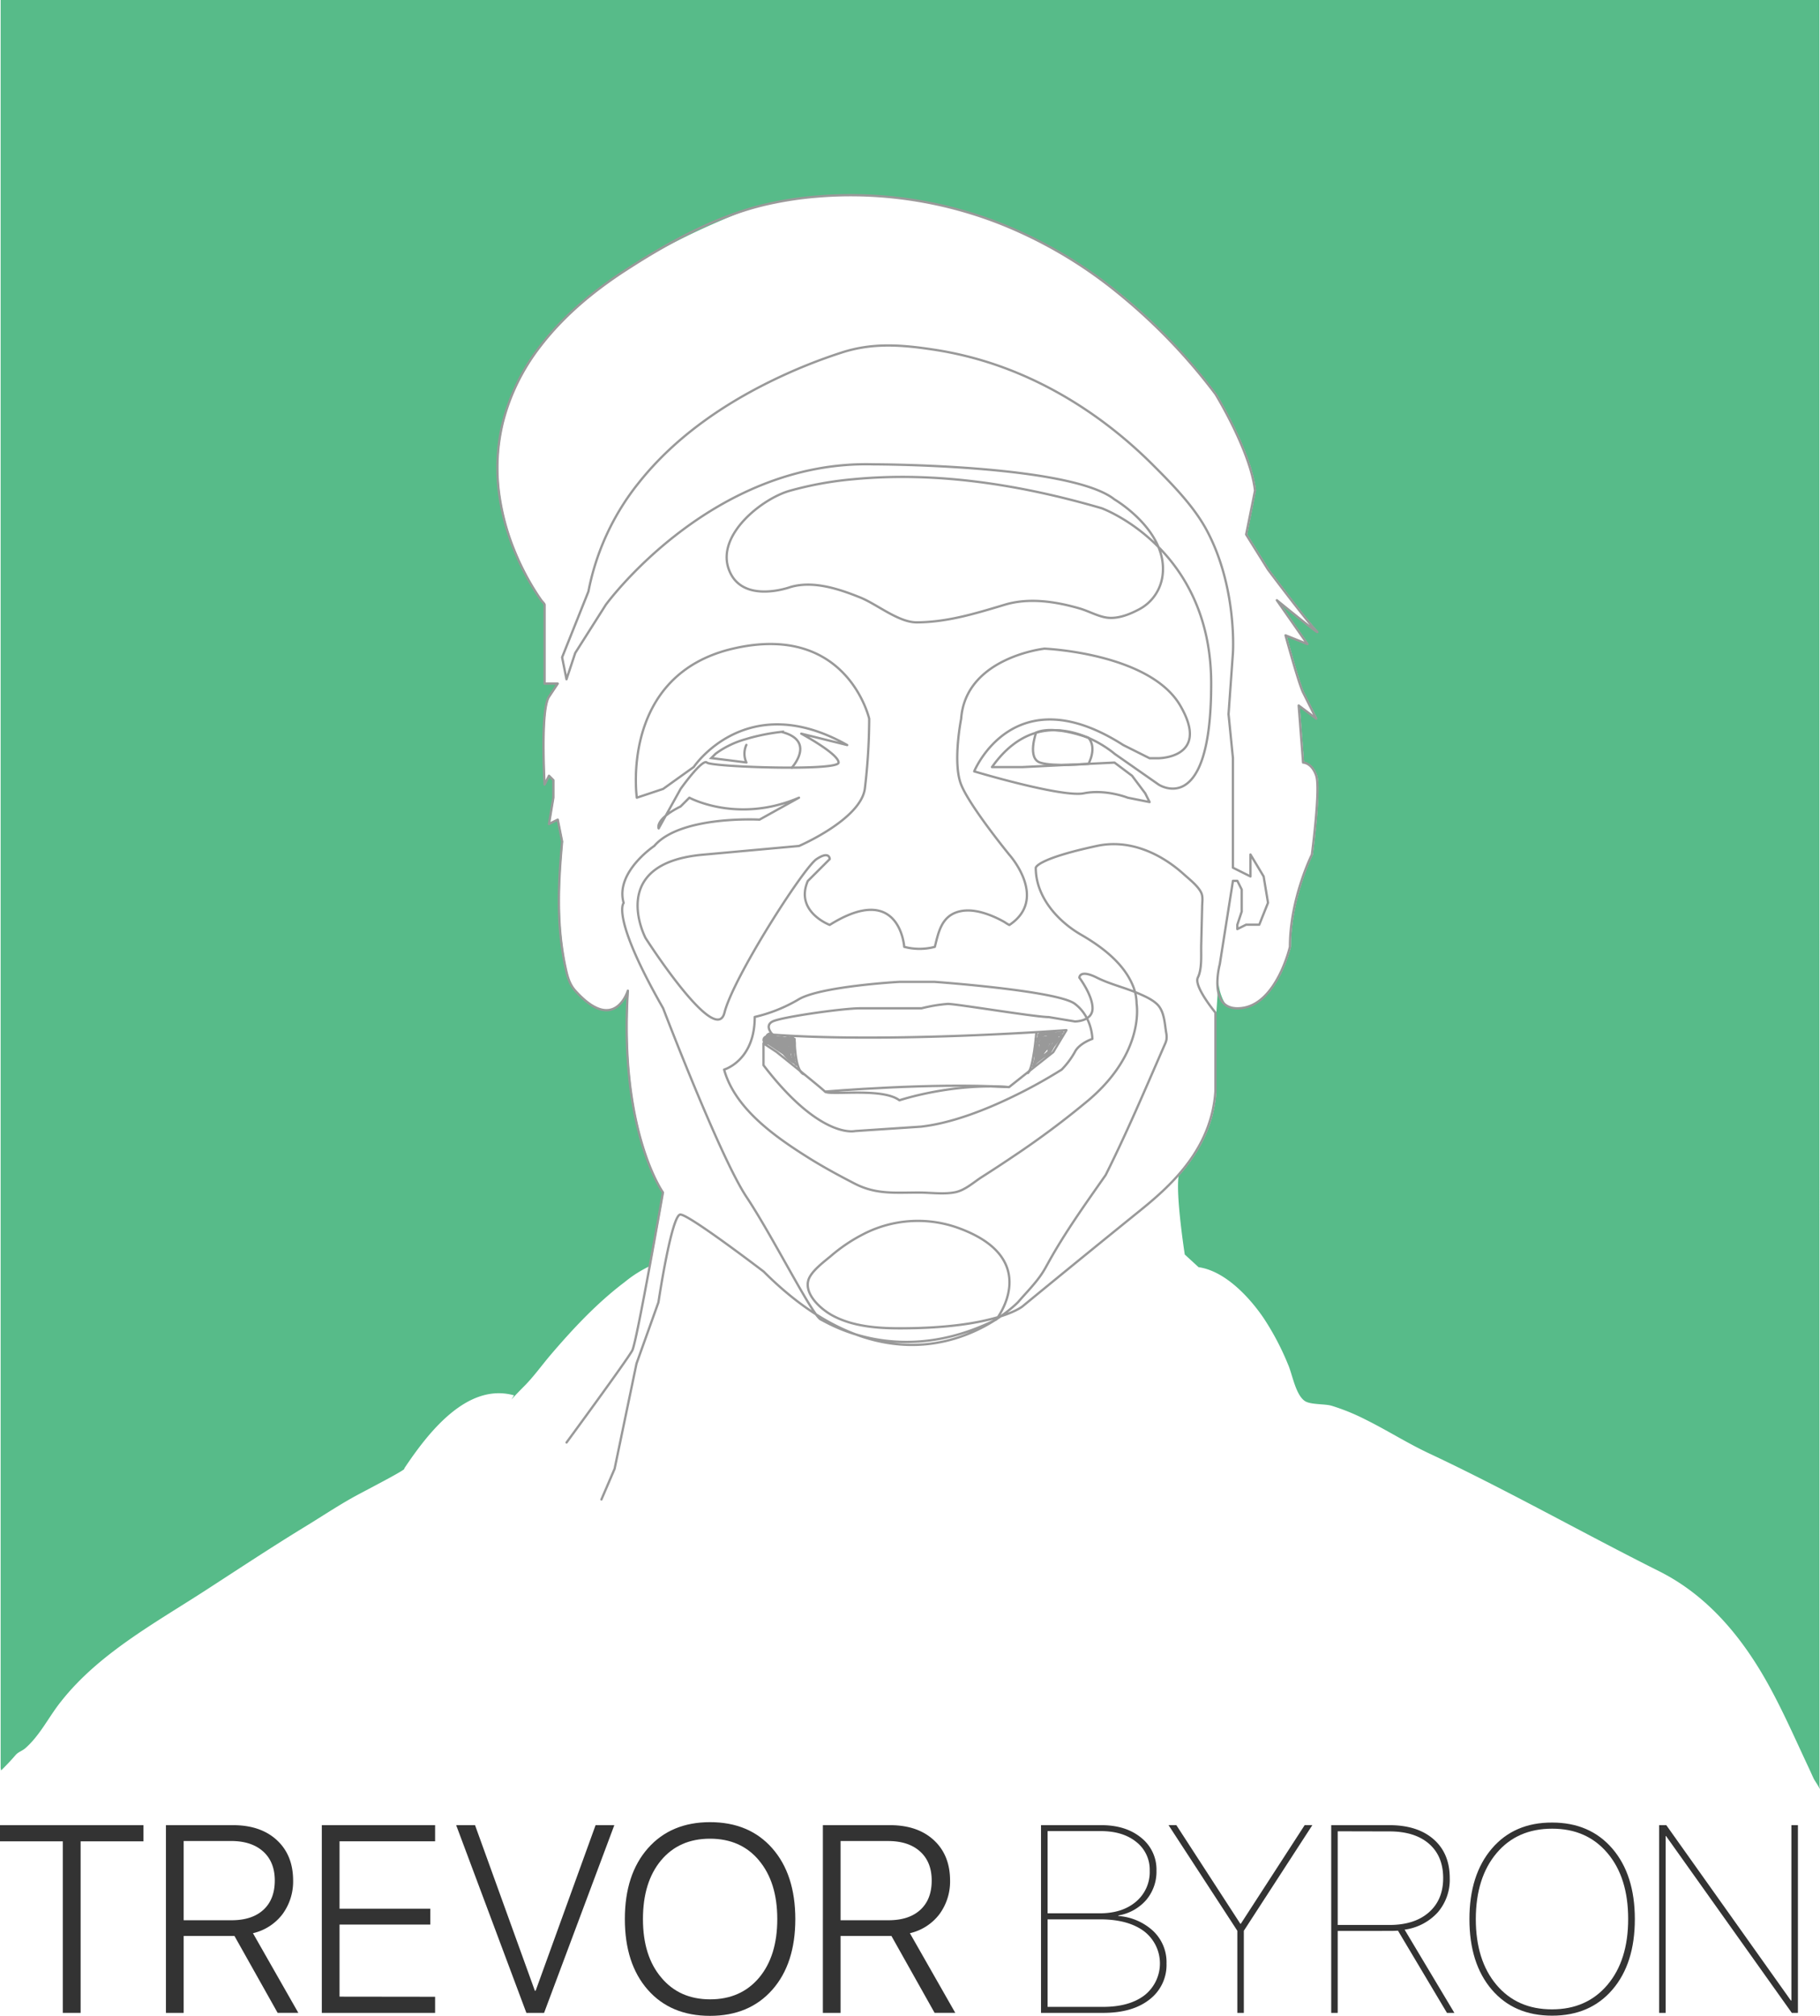 <svg xmlns="http://www.w3.org/2000/svg" viewBox="0 0 594.39 658.07"><defs><style>.cls-1{fill:#57bb89;}.cls-2,.cls-3,.cls-5{fill:none;}.cls-2,.cls-3{stroke:#999;stroke-linecap:round;stroke-width:0.75px;}.cls-2{stroke-linejoin:round;}.cls-3,.cls-5{stroke-miterlimit:10;}.cls-4{fill:#999;}.cls-5{stroke:#000;}.cls-6{fill:#333;}</style></defs><title>GreenLogoFace</title><g id="Layer_2" data-name="Layer 2"><g id="Layer_2-2" data-name="Layer 2"><path class="cls-1" d="M594.25,583.25l.16,1c-3-5-.94-1.06-4.14-7.9-3.77-8.05-7.36-16.18-11.54-24-8.6-16.17-20.16-30.82-36.82-39.16-25.07-12.56-49.68-26.51-75-38.41-7.2-3.36-13.91-7.66-21-11.16a69.08,69.08,0,0,0-11-4.47c-2.27-.67-7-.29-8.81-1.59-3-2.14-4-8.66-5.43-11.91a86.76,86.76,0,0,0-8.05-15.25c-4.67-6.81-12.56-15.26-21.17-16.49l-4.5-4.13s-3-19.29-2-25.64c6.35-7.14,11.52-16,12.32-27.52V330.81l.66-10a16.7,16.7,0,0,0,1.82,6.4c1.16,2.23,3.87,2.43,6.12,2.15,11.45-1.43,15.75-20.05,15.75-20.05,0-15.75,7.16-30.07,7.16-30.07s2.86-21.47,1.43-25.77-4.3-4.3-4.3-4.3l-1.43-18.61,5.73,4.29-4.3-8.59c-1.43-2.86-5.72-18.61-5.72-18.61l7.16,2.86-10-14.32s15.75,12.89,12.89,10-15.75-20.05-15.75-20.05l-7.16-11.46,2.86-14.32c-1.43-12.88-12.89-31.5-12.89-31.5C328.5,38.7,244,68.77,244,68.77c-128.87,50.12-65.87,128.87-65.87,128.87v25.78h4.3l-2.87,4.3c-2.86,4.29-1.43,28.63-1.43,28.63l1.43-2.86,1.43,1.43v5.73l-1.43,8.59,2.87-1.43,1.43,7.16c-1.27,13.95-1.84,27.36,1.12,41.19.61,2.87,1.28,5.39,3.17,7.49,12.89,14.32,17.19,0,17.19,0-2.87,45.83,11.45,65.87,11.45,65.87s-2,11.5-4.28,23.65l-.05.29a39.31,39.31,0,0,0-8.38,5.28c-9,6.79-16.8,15.11-24.09,23.63-2.95,3.45-5.6,7.21-8.8,10.42-1.44,1.44-2.81,2.87-4.14,4.32l.84-1.36c-15.58-4.33-28.43,12.78-35.89,23.93,1.25-.06-9,5.27-14.86,8.38s-11.64,7-17.42,10.52c-11,6.71-21.68,13.78-32.46,20.76-16.5,10.69-35,20.69-47.35,36.4-4,5-6.84,11.08-11.73,15.3-1,.82-2.29,1.19-3.09,2.16-1.7,2-3.7,4-4.7,5l-.16-.83V.25h594Z" transform="translate(-0.02 -0.25)"/><path class="cls-2" d="M185.05,471.14s20-27.21,21.48-30.07,10-51.55,10-51.55-14.32-20-11.46-65.87c0,0-4.3,14.32-17.18,0-1.9-2.11-2.56-4.62-3.17-7.49-3-13.83-2.39-27.24-1.12-41.19l-1.43-7.16-2.86,1.43,1.43-8.59v-5.73l-1.43-1.43-1.43,2.86s-1.43-24.34,1.43-28.64l2.86-4.3h-4.3V197.64c0-.27-.74-1-.9-1.2-.82-1.13-1.59-2.3-2.33-3.48a83.88,83.88,0,0,1-6.55-12.8,75.63,75.63,0,0,1-5.08-18.9,63.06,63.06,0,0,1,1.2-23,67.93,67.93,0,0,1,12.27-25c7.68-10,17.59-18.21,28.15-25,13.57-8.78,28.64-17.11,44.45-21a115.64,115.64,0,0,1,17.5-2.81,132.31,132.31,0,0,1,26.73.42,134,134,0,0,1,32.93,8.2,146.08,146.08,0,0,1,36.08,20.54A188.46,188.46,0,0,1,397,128.91s11.46,18.62,12.89,31.5L407,174.73l7.16,11.46s12.89,17.18,15.75,20-12.89-10-12.89-10l10,14.32-7.16-2.86s4.3,15.75,5.73,18.62l4.3,8.59-5.73-4.3,1.43,18.62s2.86,0,4.3,4.3-1.43,25.77-1.43,25.77-7.16,14.32-7.16,30.07c0,0-4.3,18.62-15.75,20-2.76.34-4.6-.31-5.81-1.49-3.82-3.75-1.35-12.83-1.35-12.83l4.3-27.21h1.43l1.43,2.86v7.16l-1.43,4.3v1.43l2.86-1.43h4.3l2.86-7.16-1.43-8.59-4.3-7.16v7.16l-5.73-2.86v-35.8l-1.43-14.32,1.43-20s1.43-21.48-8.59-40.09c-4.15-7.71-11-14.72-17.13-20.85-14.3-14.39-31.55-26-50.74-32.76a117.16,117.16,0,0,0-21.17-5.28c-10.5-1.6-20-2.35-30.13.93a172.39,172.39,0,0,0-19.12,7.46c-17.88,8.22-34.89,19.57-47.21,35.11a81.12,81.12,0,0,0-16.4,35.45l-8.59,21.48,1.43,7.16,2.86-8.59,10-15.75s34.37-47.25,87.35-45.82c0,0,64.44,0,78.76,11.46,0,0,17.18,10,15.75,24.34a14.58,14.58,0,0,1-7.93,11.65c-3.08,1.62-7,3.15-10.58,2.55-2.86-.48-5.77-2.12-8.59-2.94-7.78-2.26-16.53-3.62-24.45-1.24-9.61,2.88-18.61,5.66-28.65,5.77-6,.07-13-5.84-18.48-8.08-7-2.83-15.53-5.67-23-3.42,0,0-15.75,5.73-20-5.73-4.2-11.2,10.65-23.08,19.84-25.72a114.42,114.42,0,0,1,20.67-3.77c27.28-2.64,55,1.82,81.2,9.45,0,0,35.8,12.89,35.8,57.28s-17.18,32.93-17.18,32.93l-14.32-10s-22.91-20-40.09,4.3h10L364,249.19l5.73,4.3,4.3,5.73,1.43,2.86-7.16-1.43s-7.16-2.86-14.32-1.43-35.8-7.16-35.8-7.16,12.89-31.5,48.69-8.59l8.59,4.3h2.86s17.18,0,7.16-17.18S341.13,212,341.13,212s-25.77,2.86-27.21,22.91c0,0-2.86,14.32,0,21.48s15.75,22.91,15.75,22.91,12.89,14.32,0,22.91a12.34,12.34,0,0,1-1.56-.94,35.71,35.71,0,0,0-4.08-2c-3.45-1.4-7.49-2.44-11.17-1.35-5.39,1.59-6.35,6.68-7.53,11.42a19.48,19.48,0,0,1-10,0s-1.43-21.48-24.34-7.16c0,0-11.46-4.3-7.16-14.32L271,280.7s0-2.86-4.3,0-27.21,38.66-30.07,50.12-25.77-24.34-25.77-24.34-12.89-24.34,18.62-27.21l31.5-2.86s20-8.59,21.48-18.62a194.93,194.93,0,0,0,1.43-22.91s-7.16-31.5-44.39-22.91S208,260.65,208,260.65l8.59-2.86,10-7.16s17.18-25.77,50.12-7.16l-15-3.72s12.18,6.58,12.18,9.44-41.53,1.43-43,0-8.59,8.59-8.59,8.59l-7.16,12.89s-1.43-2.86,7.16-7.16l2.86-2.86s15.75,8.59,35.8,0l-12.89,7.16s-25.77-1.43-34.37,8.59c0,0-12.89,8.59-10,18.62,0,0-4.3,4.3,12.89,34.37,0,0,18.62,48.69,27.21,61.57S265.24,429.62,268.1,431s25.77,15.75,57.28,0c0,0,15.75-20-12.89-30.07a38.86,38.86,0,0,0-30.76,2.33,53.25,53.25,0,0,0-10.23,6.9c-2.36,2-7,5.34-7.58,8.41-.92,4.53,4.28,9.06,7.76,11,6.62,3.67,14.78,4.3,22.19,4.3,31.5,0,40.09-7.16,40.09-7.16s15.48-12.76,38.66-31.5c10.6-8.57,23.05-20.27,24.34-38.66V330.81s-7.16-8.59-5.73-11.46,1-7.56,1.09-10.73q.15-6.1.3-12.2c0-1.57.35-3.28-.26-4.67-1-2.24-3.95-4.51-5.7-6.09-7.7-6.95-17.87-11.52-28.37-9.27-20,4.29-20,7.16-20,7.16,0,9.47,7.14,17.41,14.81,21.84,6.65,3.84,13.74,9.14,16.82,16.42a15.81,15.81,0,0,1,1.3,6.13s2.86,15.75-15.75,31.5A284.36,284.36,0,0,1,331,377.71q-5.08,3.43-10.25,6.72c-2.73,1.73-5.43,4.3-8.69,5-3.71.78-8.15.12-12,.12-7.76,0-14,.7-21.07-3-5.1-2.63-10.12-5.35-15-8.41-10.37-6.53-23-15.26-27.1-27.46q-.21-.63-.38-1.27s10-2.86,10-17.18a50.39,50.39,0,0,0,14.32-5.73c7.16-4.3,32.93-5.73,32.93-5.73h11.46s40.09,2.86,45.82,7.16,5.73,11.46,5.73,11.46-4.3,1.43-5.73,4.3a26.72,26.72,0,0,1-4.3,5.73,164.36,164.36,0,0,1-15.92,8.8c-8.79,4.26-19.95,8.7-30.05,9.82l-21.48,1.43s-11.3,2.85-29.92-21.49v-7.16l4.3,2.86s14.32,11.46,15.75,12.89,18.62-1.43,24.34,2.86c0,0,17.18-5.73,35.8-4.3L344,343.7l4.3-7.16S291,340.84,252.35,338c0,0-2.86-2.86,0-4.3s22.91-4.3,28.64-4.3h20a50.63,50.63,0,0,1,8.59-1.43c2.86,0,28.64,4.3,32.93,4.3l8.59,1.43s5.73,0,5.73-4.3-4.3-10-4.3-10,0-2.86,5.73,0c4.4,2.2,9.31,3.28,13.81,5.26,2.08.91,4.51,2,6.08,3.65,2.13,2.31,2.23,6,2.72,9a6.92,6.92,0,0,1,.1,2.34,7.13,7.13,0,0,1-.54,1.55c-6.24,14.29-12.33,28.68-19.31,42.63-6.48,9.26-13.16,18.55-18.64,28.45-.63,1.14-1.25,2.29-1.95,3.38-2.26,3.52-5.34,6.53-8.05,9.69,0,0-35.8,37.23-83.05-10,0,0-24.34-18.62-27.21-18.62s-7.16,28.64-7.16,28.64l-7.16,20-7.16,34.37-4.3,10" transform="translate(-0.02 -0.25)"/><path class="cls-3" d="M338.4,239.4s-3,8.36,1.3,9.79,15.8.41,15.8.41,2.91-5.14,0-8.5C355.5,241.1,344.26,236.78,338.4,239.4Z" transform="translate(-0.02 -0.25)"/><path class="cls-3" d="M258.62,250.85s8.05-8.81-3.4-11.68a67.74,67.74,0,0,0-10.4,2l-1.41.42a30.23,30.23,0,0,0-9.67,4.7l-1.43,1.43,11.46,1.43a6.92,6.92,0,0,1,0-5.73" transform="translate(-0.02 -0.25)"/><path class="cls-2" d="M338.27,339.41l2.27-.38,6.25-1a39.91,39.91,0,0,1-4.3,5.56,22.72,22.72,0,0,1-4.23,3v-5.69a20.35,20.35,0,0,1,4,0,3.19,3.19,0,0,1-1.11,1.38H339.7l4.3-2.86-1.43,2.86-2.86,1.43" transform="translate(-0.02 -0.25)"/><polyline class="cls-2" points="250.9 339.15 258.06 339.15 259.49 346.31 255.2 343.45 250.9 340.59 255.2 340.59 256.63 342.02 255.2 342.02 253.76 342.02 256.63 340.59 258.06 343.45 256.63 343.45 255.2 339.15 258.06 344.88 256.63 340.59 256.63 340.59"/><path class="cls-2" d="M269.54,356.59s35.21-3,59.13-1.5" transform="translate(-0.02 -0.25)"/><path class="cls-3" d="M269.54,355.16" transform="translate(-0.02 -0.25)"/><path class="cls-4" d="M256.4,342.11a1.13,1.13,0,0,0,0-2.25,1.13,1.13,0,0,0,0,2.25Z" transform="translate(-0.02 -0.25)"/><path class="cls-4" d="M252.35,341.27a1.13,1.13,0,0,0,0-2.25,1.13,1.13,0,0,0,0,2.25Z" transform="translate(-0.02 -0.25)"/><path class="cls-4" d="M251.51,341.13a1.13,1.13,0,0,0,0-2.25,1.13,1.13,0,0,0,0,2.25Z" transform="translate(-0.02 -0.25)"/><path class="cls-4" d="M251.23,341a1.13,1.13,0,0,0,0-2.25,1.13,1.13,0,0,0,0,2.25Z" transform="translate(-0.02 -0.25)"/><path class="cls-4" d="M251.09,340.85a1.13,1.13,0,0,0,0-2.25,1.13,1.13,0,0,0,0,2.25Z" transform="translate(-0.02 -0.25)"/><path class="cls-4" d="M251,340.43a1.13,1.13,0,0,0,0-2.25,1.13,1.13,0,0,0,0,2.25Z" transform="translate(-0.02 -0.25)"/><path class="cls-4" d="M342.19,341.27a1.13,1.13,0,0,0,0-2.25,1.13,1.13,0,0,0,0,2.25Z" transform="translate(-0.02 -0.25)"/><path class="cls-4" d="M340.57,340.15a3.35,3.35,0,0,1-1.17,2.37c-1.08,1,.52,2.56,1.59,1.59a5.63,5.63,0,0,0,1.83-4c.07-1.45-2.18-1.44-2.25,0Z" transform="translate(-0.02 -0.25)"/><path class="cls-4" d="M344.29,340.85a1.13,1.13,0,0,0,0-2.25,1.13,1.13,0,0,0,0,2.25Z" transform="translate(-0.02 -0.25)"/><path class="cls-4" d="M343.34,337.9a1.65,1.65,0,0,0-1.08.25c-.24.15-.4.48-.62.6q.27.1-.14,0a1.6,1.6,0,0,0-.55,0,1.62,1.62,0,0,0-.89.35,2.08,2.08,0,0,0-.6,1.76,6.6,6.6,0,0,1-.67,2.91c-.63,1.3,1.31,2.44,1.94,1.14a9.52,9.52,0,0,0,.76-2,4.65,4.65,0,0,0,.22-2q.08-.55-.54.12l.3,0a2,2,0,0,0,.83,0,3.48,3.48,0,0,0,1-.82c1.44.13,1.43-2.12,0-2.25Z" transform="translate(-0.02 -0.25)"/><path class="cls-3" d="M259.51,339.41s0,10,2.86,11.46" transform="translate(-0.02 -0.25)"/><path class="cls-3" d="M338.46,337.52s-.92,11.26-2.7,13" transform="translate(-0.02 -0.25)"/><path class="cls-4" d="M253.07,342.27a3.79,3.79,0,0,1,2.67,2.09,1.5,1.5,0,0,0,2.59-1.51,6.66,6.66,0,0,0-4.46-3.46c-1.88-.42-2.68,2.47-.8,2.89Z" transform="translate(-0.02 -0.25)"/><path class="cls-4" d="M250.44,339.8a7.7,7.7,0,0,0,6.68,1.84l-.8-2.89-.23.07c-1.84.56-1.06,3.46.8,2.89l.23-.07a1.5,1.5,0,0,0-.8-2.89,4.47,4.47,0,0,1-3.76-1.07c-1.44-1.28-3.57.84-2.12,2.12Z" transform="translate(-0.02 -0.25)"/><path class="cls-4" d="M250.52,341.23a1.5,1.5,0,0,0,0-3,1.5,1.5,0,0,0,0,3Z" transform="translate(-0.02 -0.25)"/><path class="cls-4" d="M254,341.5a6.14,6.14,0,0,1,1.93.21,1.08,1.08,0,0,1,.22.11s-.2-.3-.24-.27-.15.92-.18,1l1.45-1.1c.37,0,.32.16.52.34s-.32.32,0,0a3.93,3.93,0,0,1,.46-.43,1.55,1.55,0,0,0,.54-2.05,1.51,1.51,0,0,0-2.05-.54,4,4,0,0,0-2,3.14,2.63,2.63,0,0,0,2.49,2.59,1.52,1.52,0,0,0,1.45-1.1c.42-1.39.54-3.1-.8-4a6,6,0,0,0-3.83-.84,1.54,1.54,0,0,0-1.5,1.5,1.51,1.51,0,0,0,1.5,1.5Z" transform="translate(-0.02 -0.25)"/><path class="cls-4" d="M255.28,343.09c1.36-.2,1.62,1.88,2.23,2.65s1.58,1.47,2.26,2.38a.38.38,0,0,0,.65-.38,3.53,3.53,0,0,0-1.77-1.67c-.92-.53-1.39-1.48-2.34-2a.38.38,0,0,0-.45.59,11,11,0,0,0,3.12,2.72.38.38,0,0,0,.56-.32,23,23,0,0,0-.45-3.42c-.09-.42-.73-.31-.74.1l0,1.35a.38.38,0,0,0,.74.1c.44-1.52,2-6.54-.71-6.75a.38.38,0,0,0-.36.47c.07.23.43.79.48,1a4.17,4.17,0,0,1-.18,2.6c-.16.45.56.65.72.2a5.19,5.19,0,0,0,.45-2.08c-.06-.75-.53-1.18-.74-1.9l-.36.47c1.59.13.21,5.07,0,5.8l.74.1,0-1.35-.74.1a21.7,21.7,0,0,1,.43,3.22l.56-.32a10.52,10.52,0,0,1-3-2.6l-.45.59c.79.4,1.16,1.21,1.87,1.7s1.52.75,2,1.65l.65-.38a12.3,12.3,0,0,0-1.35-1.61,8.06,8.06,0,0,1-1.75-2.46,2,2,0,0,0-2.23-1.3c-.48.07-.27.79.2.72Z" transform="translate(-0.02 -0.25)"/><path class="cls-4" d="M338.87,337.85a35.4,35.4,0,0,1-1.75,10.38.38.38,0,0,0,.69.29c.71-1.33,2-2,3.09-2.91a32.83,32.83,0,0,0,3.21-3.2l-.59-.45c-.56,1.27-1.65,2.76-3.11,3.05-1.15.23-.92,0-1-.92-.11-.74.05-1.71,0-2.46a2.53,2.53,0,0,1,.51-2.19c.71-1,1.14-.91,2.25-1.08l5-.75-.2-.72a12.9,12.9,0,0,1-7.22.4l-.1.74a18.57,18.57,0,0,0,2.13.09c.92,0,3.19-1.16,2.27,2.1-.21.74-1.53,2-1.93,2.72-.23.43.42.81.65.38a40.26,40.26,0,0,1,2.54-3.41,1.9,1.9,0,0,0,.38-1.84,1.85,1.85,0,0,0-1.52-1c-1.49-.2-3,.4-4.52.19-.42-.06-.51.64-.1.74a13.65,13.65,0,0,0,7.62-.4.38.38,0,0,0-.2-.72l-5,.75c-.93.14-2.31.08-3,.91a3.1,3.1,0,0,0-.41,2,39.42,39.42,0,0,1-.13,5.18.38.38,0,0,0,.38.38,6.15,6.15,0,0,0,5.34-3.77c.16-.36-.28-.8-.59-.45a32.16,32.16,0,0,1-4.22,4,7.16,7.16,0,0,0-2.2,2.29l.69.29a36,36,0,0,0,1.78-10.58.38.38,0,0,0-.75,0Z" transform="translate(-0.02 -0.25)"/><path class="cls-5" d="M212.47,413.46" transform="translate(-0.02 -0.25)"/><path class="cls-5" d="M202.76,447.06" transform="translate(-0.02 -0.25)"/><path class="cls-6" d="M26.35,657.34H20.53v-56H0v-5.27H46.86v5.27H26.35Z" transform="translate(-0.02 -0.25)"/><path class="cls-6" d="M60,632.24v25.1H54.21V596.06H76.12q9,0,14.29,4.86T95.75,614a18,18,0,0,1-3.48,11.13,16.84,16.84,0,0,1-9.64,6.2l14.82,26H90.69l-14.1-25.1H60Zm0-31V627.1H75.66q6.67,0,10.38-3.4t3.72-9.56q0-6.07-3.8-9.49t-10.51-3.42Z" transform="translate(-0.02 -0.25)"/><path class="cls-6" d="M142.12,652.08v5.27h-37V596.06h37v5.27H110.91v22h29.64v5.18H110.91v23.53Z" transform="translate(-0.02 -0.25)"/><path class="cls-6" d="M177.71,657.34h-5.78L149,596.06h6.16l19.54,54.06h.25l19.58-54.06h6.12Z" transform="translate(-0.02 -0.25)"/><path class="cls-6" d="M231.9,595.08q12.83,0,20.34,8.54t7.52,23.1q0,14.57-7.52,23.08t-20.34,8.51q-12.83,0-20.32-8.51t-7.49-23.08q0-14.57,7.52-23.1T231.9,595.08Zm16,12.49q-5.92-7.09-16-7.09t-16,7.09q-5.9,7.09-5.9,19.15T216,645.83q5.92,7.09,15.95,7.09t16-7.09q5.92-7.09,5.92-19.11T247.89,607.57Z" transform="translate(-0.02 -0.25)"/><path class="cls-6" d="M274.54,632.24v25.1h-5.78V596.06h21.91q9,0,14.29,4.86T310.3,614a18,18,0,0,1-3.48,11.13,16.84,16.84,0,0,1-9.64,6.2l14.82,26h-6.75l-14.1-25.1H274.54Zm0-31V627.1h15.67q6.67,0,10.38-3.4t3.71-9.56q0-6.07-3.8-9.49T290,601.24Z" transform="translate(-0.02 -0.25)"/><path class="cls-6" d="M360.33,657.34H340V596.06h19.71q8,0,13,4.1a13.23,13.23,0,0,1,5,10.72,14.3,14.3,0,0,1-3.33,9.58,15.47,15.47,0,0,1-9.11,5.08v.17a18.71,18.71,0,0,1,11.28,4.82,14,14,0,0,1,4.44,10.72A14.17,14.17,0,0,1,375.4,653Q369.88,657.34,360.33,657.34ZM342.15,598v26.84h17q7.39,0,11.87-3.8a12.62,12.62,0,0,0,4.48-10.13,11.47,11.47,0,0,0-4.37-9.36q-4.38-3.55-11.6-3.55Zm0,57.38h18.09q8.67,0,13.63-3.84a13.24,13.24,0,0,0-.25-20.87q-5.22-3.86-14.31-3.86H342.15Z" transform="translate(-0.02 -0.25)"/><path class="cls-6" d="M406.24,657.34h-2.12v-26.8l-22.47-34.49h2.55l20.89,32.19h.17l20.85-32.19h2.51l-22.38,34.49Z" transform="translate(-0.02 -0.25)"/><path class="cls-6" d="M436.9,630.59v26.76h-2.12V596.06h19q9.17,0,14.44,4.61t5.27,12.68a16.34,16.34,0,0,1-3.91,11.17,17.87,17.87,0,0,1-10.83,5.65L475,657.34h-2.42l-16-26.84q-1.53.09-2.8.08Zm0-32.53v30.58h16.86q8.2,0,12.89-4.1t4.69-11.19q0-7.22-4.67-11.25t-13-4Z" transform="translate(-0.02 -0.25)"/><path class="cls-6" d="M506.93,595.21q12.36,0,19.68,8.52t7.33,23q0,14.48-7.3,23t-19.71,8.52q-12.45,0-19.73-8.52t-7.28-23q0-14.44,7.3-23T506.93,595.21Zm0,2q-11.43,0-18.16,8T482,626.68q0,13.51,6.75,21.51t18.13,8q11.34,0,18.11-8t6.77-21.51q0-13.5-6.75-21.49T506.93,597.21Z" transform="translate(-0.02 -0.25)"/><path class="cls-6" d="M544,657.34h-2.12V596.06h2.33l40.69,57.25h.17V596.06h2.13v61.28h-2l-41.07-57.72H544Z" transform="translate(-0.02 -0.25)"/><path class="cls-5" d="M212.47,413.46" transform="translate(-0.02 -0.25)"/><path class="cls-5" d="M202.76,447.06" transform="translate(-0.02 -0.25)"/></g></g></svg>